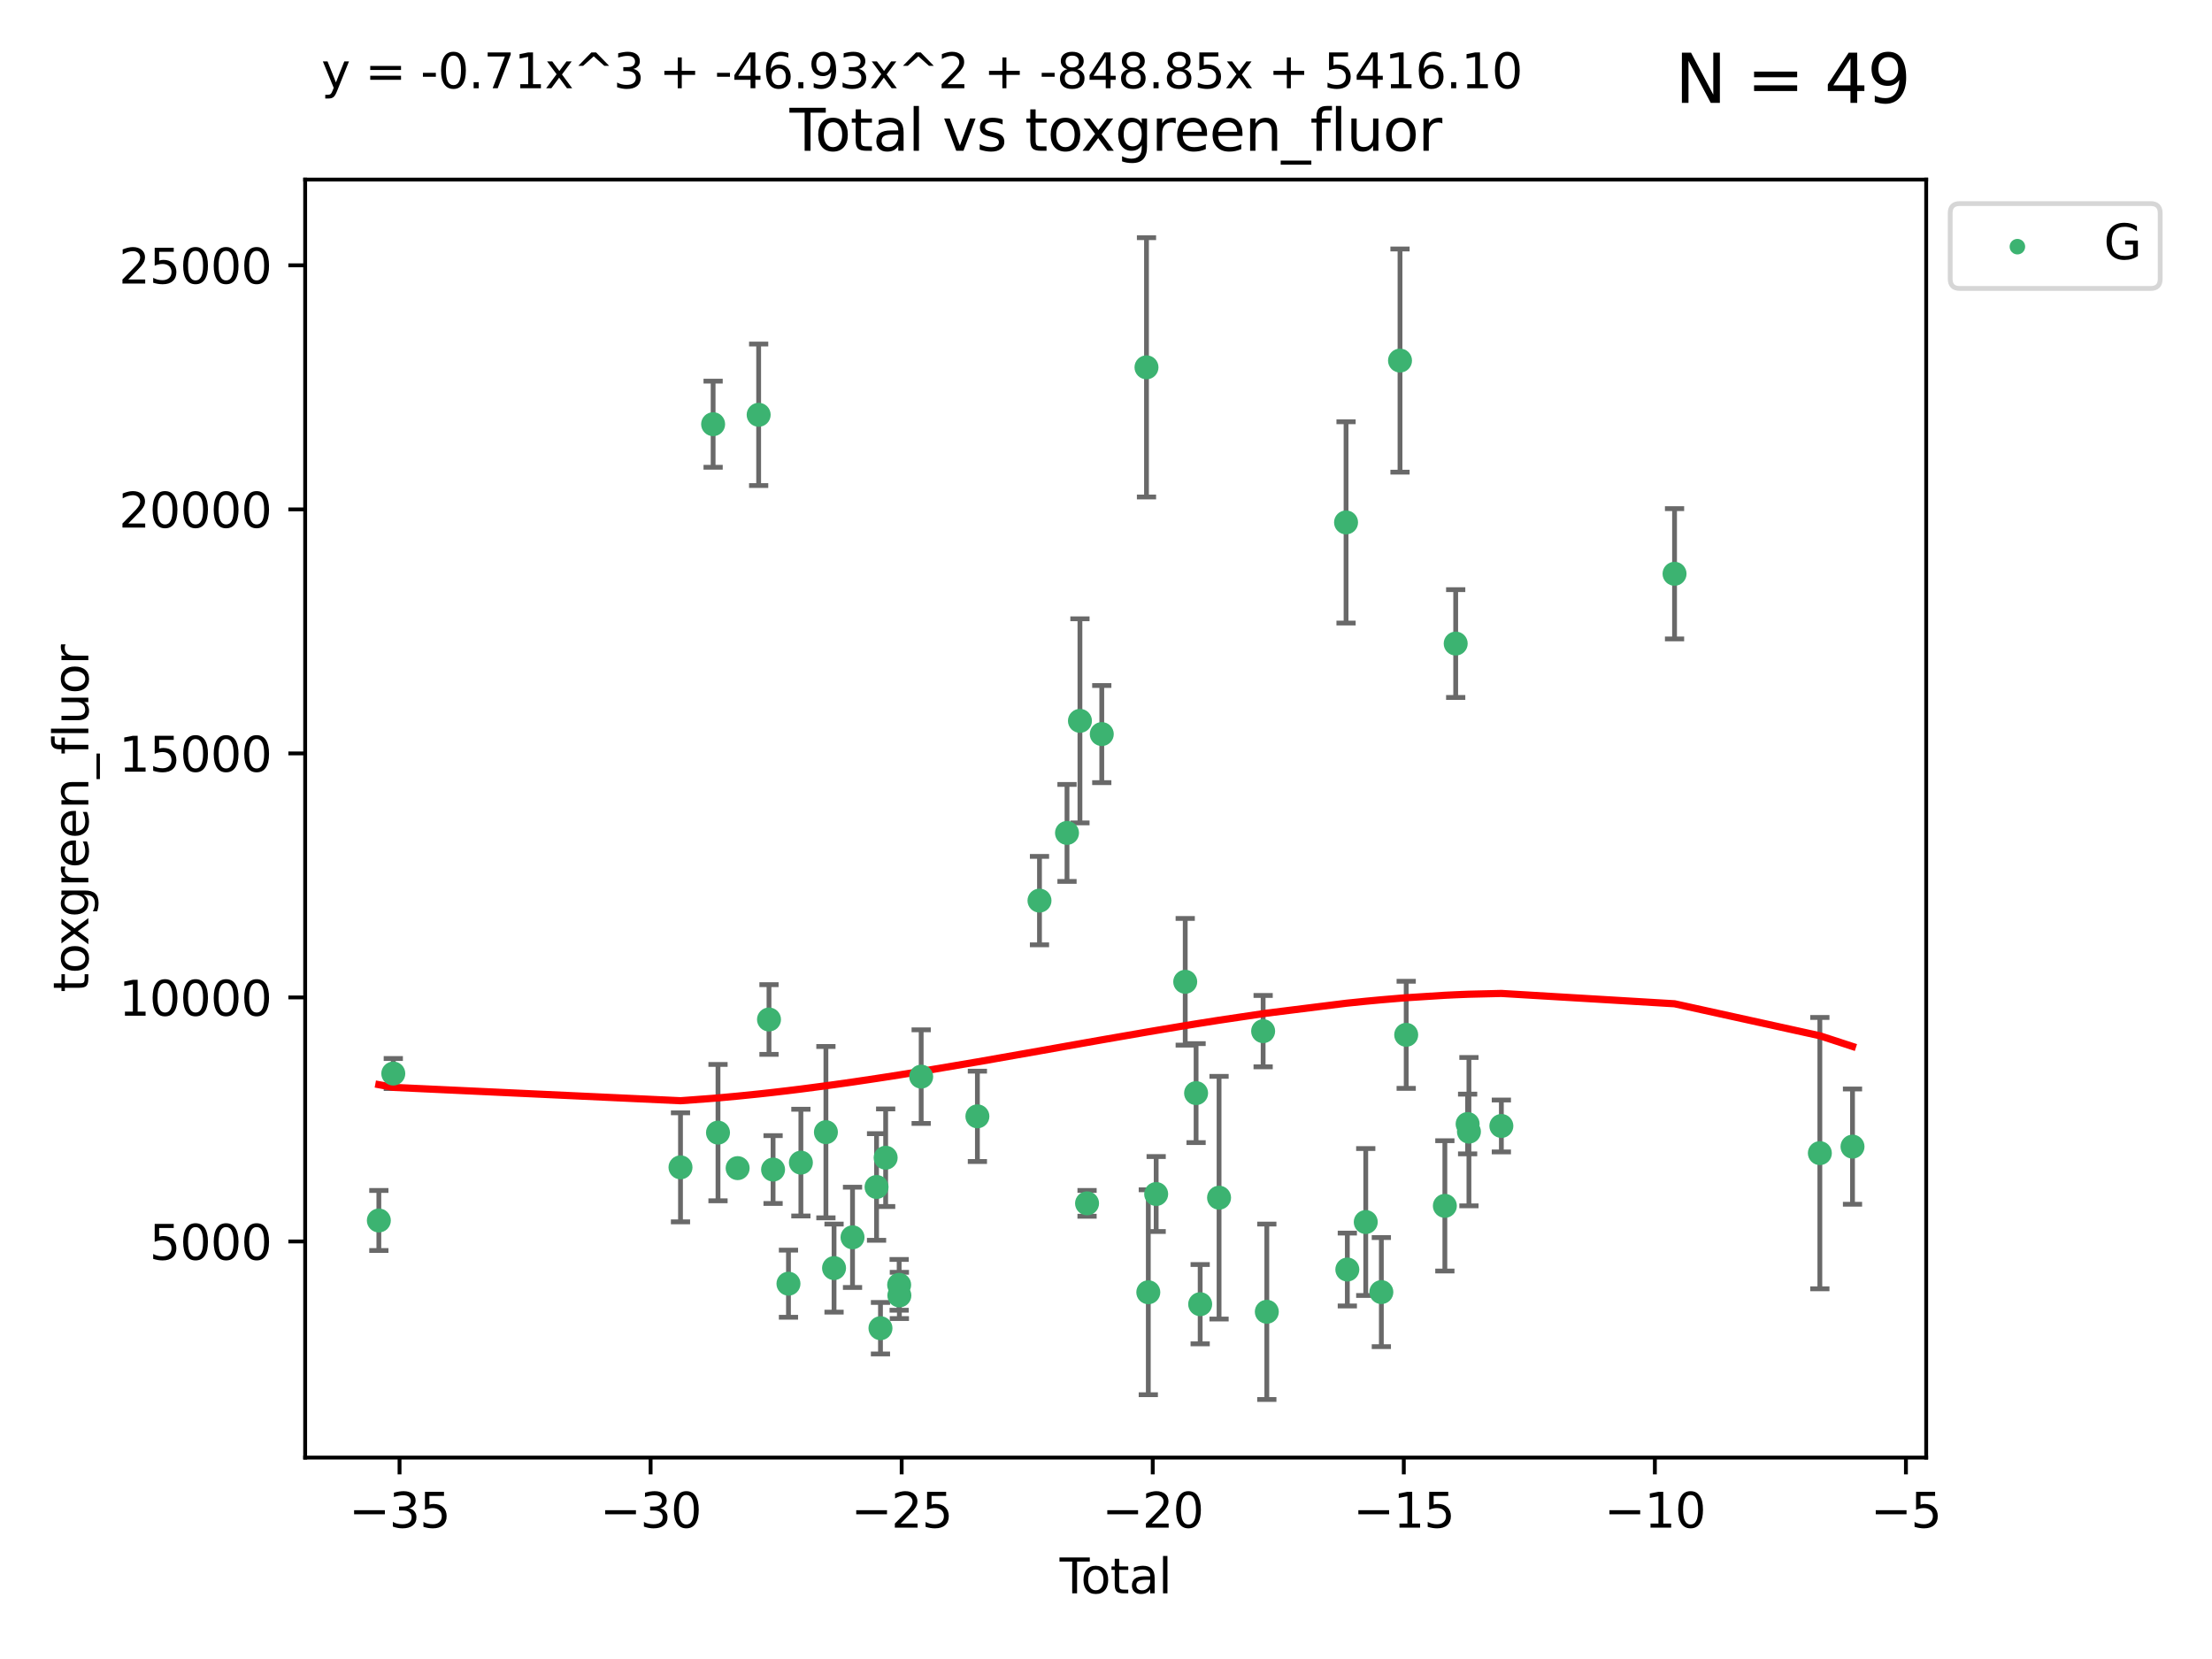 <?xml version="1.0" encoding="utf-8" standalone="no"?>
<!DOCTYPE svg PUBLIC "-//W3C//DTD SVG 1.1//EN"
  "http://www.w3.org/Graphics/SVG/1.1/DTD/svg11.dtd">
<svg xmlns:xlink="http://www.w3.org/1999/xlink" width="460.8pt" height="345.6pt" viewBox="0 0 460.8 345.6" xmlns="http://www.w3.org/2000/svg" version="1.1">
 <defs>
  <style type="text/css">*{stroke-linejoin: round; stroke-linecap: butt}</style>
 </defs>
 <g id="figure_1">
  <g id="patch_1">
   <path d="M 0 345.6 
L 460.8 345.6 
L 460.8 0 
L 0 0 
z
" style="fill: #ffffff"/>
  </g>
  <g id="axes_1">
   <g id="patch_2">
    <path d="M 63.571 303.64 
L 401.26 303.64 
L 401.26 37.411 
L 63.571 37.411 
z
" style="fill: #ffffff"/>
   </g>
   <g id="PathCollection_1">
    <defs>
     <path id="m8ea5d6faa2" d="M 0 1.118 
C 0.297 1.118 0.581 1 0.791 0.791 
C 1 0.581 1.118 0.297 1.118 0 
C 1.118 -0.297 1 -0.581 0.791 -0.791 
C 0.581 -1 0.297 -1.118 0 -1.118 
C -0.297 -1.118 -0.581 -1 -0.791 -0.791 
C -1 -0.581 -1.118 -0.297 -1.118 0 
C -1.118 0.297 -1 0.581 -0.791 0.791 
C -0.581 1 -0.297 1.118 0 1.118 
z
" style="stroke: #3cb371"/>
    </defs>
    <g clip-path="url(#pf7bbe70ad5)">
     <use xlink:href="#m8ea5d6faa2" x="78.921" y="254.249" style="fill: #3cb371; stroke: #3cb371"/>
     <use xlink:href="#m8ea5d6faa2" x="81.93" y="223.641" style="fill: #3cb371; stroke: #3cb371"/>
     <use xlink:href="#m8ea5d6faa2" x="141.76" y="243.178" style="fill: #3cb371; stroke: #3cb371"/>
     <use xlink:href="#m8ea5d6faa2" x="148.556" y="88.366" style="fill: #3cb371; stroke: #3cb371"/>
     <use xlink:href="#m8ea5d6faa2" x="149.573" y="235.945" style="fill: #3cb371; stroke: #3cb371"/>
     <use xlink:href="#m8ea5d6faa2" x="153.665" y="243.344" style="fill: #3cb371; stroke: #3cb371"/>
     <use xlink:href="#m8ea5d6faa2" x="158.042" y="86.408" style="fill: #3cb371; stroke: #3cb371"/>
     <use xlink:href="#m8ea5d6faa2" x="160.196" y="212.38" style="fill: #3cb371; stroke: #3cb371"/>
     <use xlink:href="#m8ea5d6faa2" x="161.046" y="243.642" style="fill: #3cb371; stroke: #3cb371"/>
     <use xlink:href="#m8ea5d6faa2" x="164.252" y="267.417" style="fill: #3cb371; stroke: #3cb371"/>
     <use xlink:href="#m8ea5d6faa2" x="166.84" y="242.194" style="fill: #3cb371; stroke: #3cb371"/>
     <use xlink:href="#m8ea5d6faa2" x="172.053" y="235.851" style="fill: #3cb371; stroke: #3cb371"/>
     <use xlink:href="#m8ea5d6faa2" x="173.747" y="264.164" style="fill: #3cb371; stroke: #3cb371"/>
     <use xlink:href="#m8ea5d6faa2" x="177.596" y="257.757" style="fill: #3cb371; stroke: #3cb371"/>
     <use xlink:href="#m8ea5d6faa2" x="182.603" y="247.271" style="fill: #3cb371; stroke: #3cb371"/>
     <use xlink:href="#m8ea5d6faa2" x="183.419" y="276.687" style="fill: #3cb371; stroke: #3cb371"/>
     <use xlink:href="#m8ea5d6faa2" x="184.499" y="241.174" style="fill: #3cb371; stroke: #3cb371"/>
     <use xlink:href="#m8ea5d6faa2" x="187.311" y="267.658" style="fill: #3cb371; stroke: #3cb371"/>
     <use xlink:href="#m8ea5d6faa2" x="187.355" y="269.866" style="fill: #3cb371; stroke: #3cb371"/>
     <use xlink:href="#m8ea5d6faa2" x="191.898" y="224.281" style="fill: #3cb371; stroke: #3cb371"/>
     <use xlink:href="#m8ea5d6faa2" x="203.61" y="232.552" style="fill: #3cb371; stroke: #3cb371"/>
     <use xlink:href="#m8ea5d6faa2" x="216.545" y="187.615" style="fill: #3cb371; stroke: #3cb371"/>
     <use xlink:href="#m8ea5d6faa2" x="222.277" y="173.511" style="fill: #3cb371; stroke: #3cb371"/>
     <use xlink:href="#m8ea5d6faa2" x="224.972" y="150.168" style="fill: #3cb371; stroke: #3cb371"/>
     <use xlink:href="#m8ea5d6faa2" x="226.453" y="250.678" style="fill: #3cb371; stroke: #3cb371"/>
     <use xlink:href="#m8ea5d6faa2" x="229.52" y="152.922" style="fill: #3cb371; stroke: #3cb371"/>
     <use xlink:href="#m8ea5d6faa2" x="238.835" y="76.523" style="fill: #3cb371; stroke: #3cb371"/>
     <use xlink:href="#m8ea5d6faa2" x="239.213" y="269.202" style="fill: #3cb371; stroke: #3cb371"/>
     <use xlink:href="#m8ea5d6faa2" x="240.851" y="248.737" style="fill: #3cb371; stroke: #3cb371"/>
     <use xlink:href="#m8ea5d6faa2" x="246.904" y="204.526" style="fill: #3cb371; stroke: #3cb371"/>
     <use xlink:href="#m8ea5d6faa2" x="249.167" y="227.716" style="fill: #3cb371; stroke: #3cb371"/>
     <use xlink:href="#m8ea5d6faa2" x="250.017" y="271.687" style="fill: #3cb371; stroke: #3cb371"/>
     <use xlink:href="#m8ea5d6faa2" x="253.952" y="249.5" style="fill: #3cb371; stroke: #3cb371"/>
     <use xlink:href="#m8ea5d6faa2" x="263.134" y="214.807" style="fill: #3cb371; stroke: #3cb371"/>
     <use xlink:href="#m8ea5d6faa2" x="263.901" y="273.268" style="fill: #3cb371; stroke: #3cb371"/>
     <use xlink:href="#m8ea5d6faa2" x="280.407" y="108.828" style="fill: #3cb371; stroke: #3cb371"/>
     <use xlink:href="#m8ea5d6faa2" x="280.673" y="264.465" style="fill: #3cb371; stroke: #3cb371"/>
     <use xlink:href="#m8ea5d6faa2" x="284.511" y="254.573" style="fill: #3cb371; stroke: #3cb371"/>
     <use xlink:href="#m8ea5d6faa2" x="287.76" y="269.166" style="fill: #3cb371; stroke: #3cb371"/>
     <use xlink:href="#m8ea5d6faa2" x="291.648" y="75.114" style="fill: #3cb371; stroke: #3cb371"/>
     <use xlink:href="#m8ea5d6faa2" x="292.937" y="215.573" style="fill: #3cb371; stroke: #3cb371"/>
     <use xlink:href="#m8ea5d6faa2" x="300.991" y="251.202" style="fill: #3cb371; stroke: #3cb371"/>
     <use xlink:href="#m8ea5d6faa2" x="303.248" y="134.066" style="fill: #3cb371; stroke: #3cb371"/>
     <use xlink:href="#m8ea5d6faa2" x="305.733" y="234.151" style="fill: #3cb371; stroke: #3cb371"/>
     <use xlink:href="#m8ea5d6faa2" x="306.006" y="235.745" style="fill: #3cb371; stroke: #3cb371"/>
     <use xlink:href="#m8ea5d6faa2" x="312.761" y="234.558" style="fill: #3cb371; stroke: #3cb371"/>
     <use xlink:href="#m8ea5d6faa2" x="348.839" y="119.527" style="fill: #3cb371; stroke: #3cb371"/>
     <use xlink:href="#m8ea5d6faa2" x="379.109" y="240.218" style="fill: #3cb371; stroke: #3cb371"/>
     <use xlink:href="#m8ea5d6faa2" x="385.911" y="238.863" style="fill: #3cb371; stroke: #3cb371"/>
    </g>
   </g>
   <g id="matplotlib.axis_1">
    <g id="xtick_1">
     <g id="line2d_1">
      <defs>
       <path id="m309b836a39" d="M 0 0 
L 0 3.5 
" style="stroke: #000000; stroke-width: 0.8"/>
      </defs>
      <g>
       <use xlink:href="#m309b836a39" x="83.232" y="303.64" style="stroke: #000000; stroke-width: 0.8"/>
      </g>
     </g>
     <g id="text_1">
      <!-- −35 -->
      <g transform="translate(72.68 318.238)scale(0.1 -0.1)">
       <defs>
        <path id="DejaVuSans-2212" d="M 678 2272 
L 4684 2272 
L 4684 1741 
L 678 1741 
L 678 2272 
z
" transform="scale(0.016)"/>
        <path id="DejaVuSans-33" d="M 2597 2516 
Q 3050 2419 3304 2112 
Q 3559 1806 3559 1356 
Q 3559 666 3084 287 
Q 2609 -91 1734 -91 
Q 1441 -91 1130 -33 
Q 819 25 488 141 
L 488 750 
Q 750 597 1062 519 
Q 1375 441 1716 441 
Q 2309 441 2620 675 
Q 2931 909 2931 1356 
Q 2931 1769 2642 2001 
Q 2353 2234 1838 2234 
L 1294 2234 
L 1294 2753 
L 1863 2753 
Q 2328 2753 2575 2939 
Q 2822 3125 2822 3475 
Q 2822 3834 2567 4026 
Q 2313 4219 1838 4219 
Q 1578 4219 1281 4162 
Q 984 4106 628 3988 
L 628 4550 
Q 988 4650 1302 4700 
Q 1616 4750 1894 4750 
Q 2613 4750 3031 4423 
Q 3450 4097 3450 3541 
Q 3450 3153 3228 2886 
Q 3006 2619 2597 2516 
z
" transform="scale(0.016)"/>
        <path id="DejaVuSans-35" d="M 691 4666 
L 3169 4666 
L 3169 4134 
L 1269 4134 
L 1269 2991 
Q 1406 3038 1543 3061 
Q 1681 3084 1819 3084 
Q 2600 3084 3056 2656 
Q 3513 2228 3513 1497 
Q 3513 744 3044 326 
Q 2575 -91 1722 -91 
Q 1428 -91 1123 -41 
Q 819 9 494 109 
L 494 744 
Q 775 591 1075 516 
Q 1375 441 1709 441 
Q 2250 441 2565 725 
Q 2881 1009 2881 1497 
Q 2881 1984 2565 2268 
Q 2250 2553 1709 2553 
Q 1456 2553 1204 2497 
Q 953 2441 691 2322 
L 691 4666 
z
" transform="scale(0.016)"/>
       </defs>
       <use xlink:href="#DejaVuSans-2212"/>
       <use xlink:href="#DejaVuSans-33" x="83.789"/>
       <use xlink:href="#DejaVuSans-35" x="147.412"/>
      </g>
     </g>
    </g>
    <g id="xtick_2">
     <g id="line2d_2">
      <g>
       <use xlink:href="#m309b836a39" x="135.534" y="303.64" style="stroke: #000000; stroke-width: 0.8"/>
      </g>
     </g>
     <g id="text_2">
      <!-- −30 -->
      <g transform="translate(124.981 318.238)scale(0.1 -0.1)">
       <defs>
        <path id="DejaVuSans-30" d="M 2034 4250 
Q 1547 4250 1301 3770 
Q 1056 3291 1056 2328 
Q 1056 1369 1301 889 
Q 1547 409 2034 409 
Q 2525 409 2770 889 
Q 3016 1369 3016 2328 
Q 3016 3291 2770 3770 
Q 2525 4250 2034 4250 
z
M 2034 4750 
Q 2819 4750 3233 4129 
Q 3647 3509 3647 2328 
Q 3647 1150 3233 529 
Q 2819 -91 2034 -91 
Q 1250 -91 836 529 
Q 422 1150 422 2328 
Q 422 3509 836 4129 
Q 1250 4750 2034 4750 
z
" transform="scale(0.016)"/>
       </defs>
       <use xlink:href="#DejaVuSans-2212"/>
       <use xlink:href="#DejaVuSans-33" x="83.789"/>
       <use xlink:href="#DejaVuSans-30" x="147.412"/>
      </g>
     </g>
    </g>
    <g id="xtick_3">
     <g id="line2d_3">
      <g>
       <use xlink:href="#m309b836a39" x="187.835" y="303.64" style="stroke: #000000; stroke-width: 0.8"/>
      </g>
     </g>
     <g id="text_3">
      <!-- −25 -->
      <g transform="translate(177.283 318.238)scale(0.1 -0.1)">
       <defs>
        <path id="DejaVuSans-32" d="M 1228 531 
L 3431 531 
L 3431 0 
L 469 0 
L 469 531 
Q 828 903 1448 1529 
Q 2069 2156 2228 2338 
Q 2531 2678 2651 2914 
Q 2772 3150 2772 3378 
Q 2772 3750 2511 3984 
Q 2250 4219 1831 4219 
Q 1534 4219 1204 4116 
Q 875 4013 500 3803 
L 500 4441 
Q 881 4594 1212 4672 
Q 1544 4750 1819 4750 
Q 2544 4750 2975 4387 
Q 3406 4025 3406 3419 
Q 3406 3131 3298 2873 
Q 3191 2616 2906 2266 
Q 2828 2175 2409 1742 
Q 1991 1309 1228 531 
z
" transform="scale(0.016)"/>
       </defs>
       <use xlink:href="#DejaVuSans-2212"/>
       <use xlink:href="#DejaVuSans-32" x="83.789"/>
       <use xlink:href="#DejaVuSans-35" x="147.412"/>
      </g>
     </g>
    </g>
    <g id="xtick_4">
     <g id="line2d_4">
      <g>
       <use xlink:href="#m309b836a39" x="240.136" y="303.64" style="stroke: #000000; stroke-width: 0.8"/>
      </g>
     </g>
     <g id="text_4">
      <!-- −20 -->
      <g transform="translate(229.584 318.238)scale(0.1 -0.1)">
       <use xlink:href="#DejaVuSans-2212"/>
       <use xlink:href="#DejaVuSans-32" x="83.789"/>
       <use xlink:href="#DejaVuSans-30" x="147.412"/>
      </g>
     </g>
    </g>
    <g id="xtick_5">
     <g id="line2d_5">
      <g>
       <use xlink:href="#m309b836a39" x="292.437" y="303.64" style="stroke: #000000; stroke-width: 0.8"/>
      </g>
     </g>
     <g id="text_5">
      <!-- −15 -->
      <g transform="translate(281.885 318.238)scale(0.1 -0.1)">
       <defs>
        <path id="DejaVuSans-31" d="M 794 531 
L 1825 531 
L 1825 4091 
L 703 3866 
L 703 4441 
L 1819 4666 
L 2450 4666 
L 2450 531 
L 3481 531 
L 3481 0 
L 794 0 
L 794 531 
z
" transform="scale(0.016)"/>
       </defs>
       <use xlink:href="#DejaVuSans-2212"/>
       <use xlink:href="#DejaVuSans-31" x="83.789"/>
       <use xlink:href="#DejaVuSans-35" x="147.412"/>
      </g>
     </g>
    </g>
    <g id="xtick_6">
     <g id="line2d_6">
      <g>
       <use xlink:href="#m309b836a39" x="344.739" y="303.64" style="stroke: #000000; stroke-width: 0.8"/>
      </g>
     </g>
     <g id="text_6">
      <!-- −10 -->
      <g transform="translate(334.186 318.238)scale(0.1 -0.1)">
       <use xlink:href="#DejaVuSans-2212"/>
       <use xlink:href="#DejaVuSans-31" x="83.789"/>
       <use xlink:href="#DejaVuSans-30" x="147.412"/>
      </g>
     </g>
    </g>
    <g id="xtick_7">
     <g id="line2d_7">
      <g>
       <use xlink:href="#m309b836a39" x="397.04" y="303.64" style="stroke: #000000; stroke-width: 0.8"/>
      </g>
     </g>
     <g id="text_7">
      <!-- −5 -->
      <g transform="translate(389.669 318.238)scale(0.1 -0.1)">
       <use xlink:href="#DejaVuSans-2212"/>
       <use xlink:href="#DejaVuSans-35" x="83.789"/>
      </g>
     </g>
    </g>
    <g id="text_8">
     <!-- Total -->
     <g transform="translate(220.739 331.917)scale(0.1 -0.1)">
      <defs>
       <path id="DejaVuSans-54" d="M -19 4666 
L 3928 4666 
L 3928 4134 
L 2272 4134 
L 2272 0 
L 1638 0 
L 1638 4134 
L -19 4134 
L -19 4666 
z
" transform="scale(0.016)"/>
       <path id="DejaVuSans-6f" d="M 1959 3097 
Q 1497 3097 1228 2736 
Q 959 2375 959 1747 
Q 959 1119 1226 758 
Q 1494 397 1959 397 
Q 2419 397 2687 759 
Q 2956 1122 2956 1747 
Q 2956 2369 2687 2733 
Q 2419 3097 1959 3097 
z
M 1959 3584 
Q 2709 3584 3137 3096 
Q 3566 2609 3566 1747 
Q 3566 888 3137 398 
Q 2709 -91 1959 -91 
Q 1206 -91 779 398 
Q 353 888 353 1747 
Q 353 2609 779 3096 
Q 1206 3584 1959 3584 
z
" transform="scale(0.016)"/>
       <path id="DejaVuSans-74" d="M 1172 4494 
L 1172 3500 
L 2356 3500 
L 2356 3053 
L 1172 3053 
L 1172 1153 
Q 1172 725 1289 603 
Q 1406 481 1766 481 
L 2356 481 
L 2356 0 
L 1766 0 
Q 1100 0 847 248 
Q 594 497 594 1153 
L 594 3053 
L 172 3053 
L 172 3500 
L 594 3500 
L 594 4494 
L 1172 4494 
z
" transform="scale(0.016)"/>
       <path id="DejaVuSans-61" d="M 2194 1759 
Q 1497 1759 1228 1600 
Q 959 1441 959 1056 
Q 959 750 1161 570 
Q 1363 391 1709 391 
Q 2188 391 2477 730 
Q 2766 1069 2766 1631 
L 2766 1759 
L 2194 1759 
z
M 3341 1997 
L 3341 0 
L 2766 0 
L 2766 531 
Q 2569 213 2275 61 
Q 1981 -91 1556 -91 
Q 1019 -91 701 211 
Q 384 513 384 1019 
Q 384 1609 779 1909 
Q 1175 2209 1959 2209 
L 2766 2209 
L 2766 2266 
Q 2766 2663 2505 2880 
Q 2244 3097 1772 3097 
Q 1472 3097 1187 3025 
Q 903 2953 641 2809 
L 641 3341 
Q 956 3463 1253 3523 
Q 1550 3584 1831 3584 
Q 2591 3584 2966 3190 
Q 3341 2797 3341 1997 
z
" transform="scale(0.016)"/>
       <path id="DejaVuSans-6c" d="M 603 4863 
L 1178 4863 
L 1178 0 
L 603 0 
L 603 4863 
z
" transform="scale(0.016)"/>
      </defs>
      <use xlink:href="#DejaVuSans-54"/>
      <use xlink:href="#DejaVuSans-6f" x="44.084"/>
      <use xlink:href="#DejaVuSans-74" x="105.266"/>
      <use xlink:href="#DejaVuSans-61" x="144.475"/>
      <use xlink:href="#DejaVuSans-6c" x="205.754"/>
     </g>
    </g>
   </g>
   <g id="matplotlib.axis_2">
    <g id="ytick_1">
     <g id="line2d_8">
      <defs>
       <path id="ma123d23cda" d="M 0 0 
L -3.5 0 
" style="stroke: #000000; stroke-width: 0.8"/>
      </defs>
      <g>
       <use xlink:href="#ma123d23cda" x="63.571" y="258.624" style="stroke: #000000; stroke-width: 0.8"/>
      </g>
     </g>
     <g id="text_9">
      <!-- 5000 -->
      <g transform="translate(31.121 262.423)scale(0.1 -0.1)">
       <use xlink:href="#DejaVuSans-35"/>
       <use xlink:href="#DejaVuSans-30" x="63.623"/>
       <use xlink:href="#DejaVuSans-30" x="127.246"/>
       <use xlink:href="#DejaVuSans-30" x="190.869"/>
      </g>
     </g>
    </g>
    <g id="ytick_2">
     <g id="line2d_9">
      <g>
       <use xlink:href="#ma123d23cda" x="63.571" y="207.786" style="stroke: #000000; stroke-width: 0.8"/>
      </g>
     </g>
     <g id="text_10">
      <!-- 10000 -->
      <g transform="translate(24.759 211.585)scale(0.1 -0.1)">
       <use xlink:href="#DejaVuSans-31"/>
       <use xlink:href="#DejaVuSans-30" x="63.623"/>
       <use xlink:href="#DejaVuSans-30" x="127.246"/>
       <use xlink:href="#DejaVuSans-30" x="190.869"/>
       <use xlink:href="#DejaVuSans-30" x="254.492"/>
      </g>
     </g>
    </g>
    <g id="ytick_3">
     <g id="line2d_10">
      <g>
       <use xlink:href="#ma123d23cda" x="63.571" y="156.947" style="stroke: #000000; stroke-width: 0.8"/>
      </g>
     </g>
     <g id="text_11">
      <!-- 15000 -->
      <g transform="translate(24.759 160.746)scale(0.1 -0.1)">
       <use xlink:href="#DejaVuSans-31"/>
       <use xlink:href="#DejaVuSans-35" x="63.623"/>
       <use xlink:href="#DejaVuSans-30" x="127.246"/>
       <use xlink:href="#DejaVuSans-30" x="190.869"/>
       <use xlink:href="#DejaVuSans-30" x="254.492"/>
      </g>
     </g>
    </g>
    <g id="ytick_4">
     <g id="line2d_11">
      <g>
       <use xlink:href="#ma123d23cda" x="63.571" y="106.109" style="stroke: #000000; stroke-width: 0.8"/>
      </g>
     </g>
     <g id="text_12">
      <!-- 20000 -->
      <g transform="translate(24.759 109.908)scale(0.1 -0.1)">
       <use xlink:href="#DejaVuSans-32"/>
       <use xlink:href="#DejaVuSans-30" x="63.623"/>
       <use xlink:href="#DejaVuSans-30" x="127.246"/>
       <use xlink:href="#DejaVuSans-30" x="190.869"/>
       <use xlink:href="#DejaVuSans-30" x="254.492"/>
      </g>
     </g>
    </g>
    <g id="ytick_5">
     <g id="line2d_12">
      <g>
       <use xlink:href="#ma123d23cda" x="63.571" y="55.271" style="stroke: #000000; stroke-width: 0.8"/>
      </g>
     </g>
     <g id="text_13">
      <!-- 25000 -->
      <g transform="translate(24.759 59.07)scale(0.1 -0.1)">
       <use xlink:href="#DejaVuSans-32"/>
       <use xlink:href="#DejaVuSans-35" x="63.623"/>
       <use xlink:href="#DejaVuSans-30" x="127.246"/>
       <use xlink:href="#DejaVuSans-30" x="190.869"/>
       <use xlink:href="#DejaVuSans-30" x="254.492"/>
      </g>
     </g>
    </g>
    <g id="text_14">
     <!-- toxgreen_fluor -->
     <g transform="translate(18.401 206.72)rotate(-90)scale(0.1 -0.1)">
      <defs>
       <path id="DejaVuSans-78" d="M 3513 3500 
L 2247 1797 
L 3578 0 
L 2900 0 
L 1881 1375 
L 863 0 
L 184 0 
L 1544 1831 
L 300 3500 
L 978 3500 
L 1906 2253 
L 2834 3500 
L 3513 3500 
z
" transform="scale(0.016)"/>
       <path id="DejaVuSans-67" d="M 2906 1791 
Q 2906 2416 2648 2759 
Q 2391 3103 1925 3103 
Q 1463 3103 1205 2759 
Q 947 2416 947 1791 
Q 947 1169 1205 825 
Q 1463 481 1925 481 
Q 2391 481 2648 825 
Q 2906 1169 2906 1791 
z
M 3481 434 
Q 3481 -459 3084 -895 
Q 2688 -1331 1869 -1331 
Q 1566 -1331 1297 -1286 
Q 1028 -1241 775 -1147 
L 775 -588 
Q 1028 -725 1275 -790 
Q 1522 -856 1778 -856 
Q 2344 -856 2625 -561 
Q 2906 -266 2906 331 
L 2906 616 
Q 2728 306 2450 153 
Q 2172 0 1784 0 
Q 1141 0 747 490 
Q 353 981 353 1791 
Q 353 2603 747 3093 
Q 1141 3584 1784 3584 
Q 2172 3584 2450 3431 
Q 2728 3278 2906 2969 
L 2906 3500 
L 3481 3500 
L 3481 434 
z
" transform="scale(0.016)"/>
       <path id="DejaVuSans-72" d="M 2631 2963 
Q 2534 3019 2420 3045 
Q 2306 3072 2169 3072 
Q 1681 3072 1420 2755 
Q 1159 2438 1159 1844 
L 1159 0 
L 581 0 
L 581 3500 
L 1159 3500 
L 1159 2956 
Q 1341 3275 1631 3429 
Q 1922 3584 2338 3584 
Q 2397 3584 2469 3576 
Q 2541 3569 2628 3553 
L 2631 2963 
z
" transform="scale(0.016)"/>
       <path id="DejaVuSans-65" d="M 3597 1894 
L 3597 1613 
L 953 1613 
Q 991 1019 1311 708 
Q 1631 397 2203 397 
Q 2534 397 2845 478 
Q 3156 559 3463 722 
L 3463 178 
Q 3153 47 2828 -22 
Q 2503 -91 2169 -91 
Q 1331 -91 842 396 
Q 353 884 353 1716 
Q 353 2575 817 3079 
Q 1281 3584 2069 3584 
Q 2775 3584 3186 3129 
Q 3597 2675 3597 1894 
z
M 3022 2063 
Q 3016 2534 2758 2815 
Q 2500 3097 2075 3097 
Q 1594 3097 1305 2825 
Q 1016 2553 972 2059 
L 3022 2063 
z
" transform="scale(0.016)"/>
       <path id="DejaVuSans-6e" d="M 3513 2113 
L 3513 0 
L 2938 0 
L 2938 2094 
Q 2938 2591 2744 2837 
Q 2550 3084 2163 3084 
Q 1697 3084 1428 2787 
Q 1159 2491 1159 1978 
L 1159 0 
L 581 0 
L 581 3500 
L 1159 3500 
L 1159 2956 
Q 1366 3272 1645 3428 
Q 1925 3584 2291 3584 
Q 2894 3584 3203 3211 
Q 3513 2838 3513 2113 
z
" transform="scale(0.016)"/>
       <path id="DejaVuSans-5f" d="M 3263 -1063 
L 3263 -1509 
L -63 -1509 
L -63 -1063 
L 3263 -1063 
z
" transform="scale(0.016)"/>
       <path id="DejaVuSans-66" d="M 2375 4863 
L 2375 4384 
L 1825 4384 
Q 1516 4384 1395 4259 
Q 1275 4134 1275 3809 
L 1275 3500 
L 2222 3500 
L 2222 3053 
L 1275 3053 
L 1275 0 
L 697 0 
L 697 3053 
L 147 3053 
L 147 3500 
L 697 3500 
L 697 3744 
Q 697 4328 969 4595 
Q 1241 4863 1831 4863 
L 2375 4863 
z
" transform="scale(0.016)"/>
       <path id="DejaVuSans-75" d="M 544 1381 
L 544 3500 
L 1119 3500 
L 1119 1403 
Q 1119 906 1312 657 
Q 1506 409 1894 409 
Q 2359 409 2629 706 
Q 2900 1003 2900 1516 
L 2900 3500 
L 3475 3500 
L 3475 0 
L 2900 0 
L 2900 538 
Q 2691 219 2414 64 
Q 2138 -91 1772 -91 
Q 1169 -91 856 284 
Q 544 659 544 1381 
z
M 1991 3584 
L 1991 3584 
z
" transform="scale(0.016)"/>
      </defs>
      <use xlink:href="#DejaVuSans-74"/>
      <use xlink:href="#DejaVuSans-6f" x="39.209"/>
      <use xlink:href="#DejaVuSans-78" x="97.266"/>
      <use xlink:href="#DejaVuSans-67" x="156.445"/>
      <use xlink:href="#DejaVuSans-72" x="219.922"/>
      <use xlink:href="#DejaVuSans-65" x="258.785"/>
      <use xlink:href="#DejaVuSans-65" x="320.309"/>
      <use xlink:href="#DejaVuSans-6e" x="381.832"/>
      <use xlink:href="#DejaVuSans-5f" x="445.211"/>
      <use xlink:href="#DejaVuSans-66" x="495.211"/>
      <use xlink:href="#DejaVuSans-6c" x="530.416"/>
      <use xlink:href="#DejaVuSans-75" x="558.199"/>
      <use xlink:href="#DejaVuSans-6f" x="621.578"/>
      <use xlink:href="#DejaVuSans-72" x="682.76"/>
     </g>
    </g>
   </g>
   <g id="LineCollection_1">
    <path d="M 78.921 260.501 
L 78.921 247.998 
" clip-path="url(#pf7bbe70ad5)" style="fill: none; stroke: #696969"/>
    <path d="M 81.93 226.773 
L 81.93 220.509 
" clip-path="url(#pf7bbe70ad5)" style="fill: none; stroke: #696969"/>
    <path d="M 141.76 254.535 
L 141.76 231.821 
" clip-path="url(#pf7bbe70ad5)" style="fill: none; stroke: #696969"/>
    <path d="M 148.556 97.336 
L 148.556 79.395 
" clip-path="url(#pf7bbe70ad5)" style="fill: none; stroke: #696969"/>
    <path d="M 149.573 250.147 
L 149.573 221.743 
" clip-path="url(#pf7bbe70ad5)" style="fill: none; stroke: #696969"/>
    <path d="M 153.665 244.208 
L 153.665 242.48 
" clip-path="url(#pf7bbe70ad5)" style="fill: none; stroke: #696969"/>
    <path d="M 158.042 101.145 
L 158.042 71.67 
" clip-path="url(#pf7bbe70ad5)" style="fill: none; stroke: #696969"/>
    <path d="M 160.196 219.638 
L 160.196 205.122 
" clip-path="url(#pf7bbe70ad5)" style="fill: none; stroke: #696969"/>
    <path d="M 161.046 250.71 
L 161.046 236.575 
" clip-path="url(#pf7bbe70ad5)" style="fill: none; stroke: #696969"/>
    <path d="M 164.252 274.406 
L 164.252 260.429 
" clip-path="url(#pf7bbe70ad5)" style="fill: none; stroke: #696969"/>
    <path d="M 166.84 253.312 
L 166.84 231.076 
" clip-path="url(#pf7bbe70ad5)" style="fill: none; stroke: #696969"/>
    <path d="M 172.053 253.698 
L 172.053 218.003 
" clip-path="url(#pf7bbe70ad5)" style="fill: none; stroke: #696969"/>
    <path d="M 173.747 273.338 
L 173.747 254.991 
" clip-path="url(#pf7bbe70ad5)" style="fill: none; stroke: #696969"/>
    <path d="M 177.596 268.203 
L 177.596 247.311 
" clip-path="url(#pf7bbe70ad5)" style="fill: none; stroke: #696969"/>
    <path d="M 182.603 258.377 
L 182.603 236.164 
" clip-path="url(#pf7bbe70ad5)" style="fill: none; stroke: #696969"/>
    <path d="M 183.419 282.05 
L 183.419 271.325 
" clip-path="url(#pf7bbe70ad5)" style="fill: none; stroke: #696969"/>
    <path d="M 184.499 251.339 
L 184.499 231.008 
" clip-path="url(#pf7bbe70ad5)" style="fill: none; stroke: #696969"/>
    <path d="M 187.311 272.947 
L 187.311 262.368 
" clip-path="url(#pf7bbe70ad5)" style="fill: none; stroke: #696969"/>
    <path d="M 187.355 274.682 
L 187.355 265.05 
" clip-path="url(#pf7bbe70ad5)" style="fill: none; stroke: #696969"/>
    <path d="M 191.898 234.028 
L 191.898 214.534 
" clip-path="url(#pf7bbe70ad5)" style="fill: none; stroke: #696969"/>
    <path d="M 203.61 241.963 
L 203.61 223.141 
" clip-path="url(#pf7bbe70ad5)" style="fill: none; stroke: #696969"/>
    <path d="M 216.545 196.827 
L 216.545 178.403 
" clip-path="url(#pf7bbe70ad5)" style="fill: none; stroke: #696969"/>
    <path d="M 222.277 183.609 
L 222.277 163.413 
" clip-path="url(#pf7bbe70ad5)" style="fill: none; stroke: #696969"/>
    <path d="M 224.972 171.427 
L 224.972 128.908 
" clip-path="url(#pf7bbe70ad5)" style="fill: none; stroke: #696969"/>
    <path d="M 226.453 253.365 
L 226.453 247.992 
" clip-path="url(#pf7bbe70ad5)" style="fill: none; stroke: #696969"/>
    <path d="M 229.52 163.038 
L 229.52 142.807 
" clip-path="url(#pf7bbe70ad5)" style="fill: none; stroke: #696969"/>
    <path d="M 238.835 103.534 
L 238.835 49.513 
" clip-path="url(#pf7bbe70ad5)" style="fill: none; stroke: #696969"/>
    <path d="M 239.213 290.546 
L 239.213 247.857 
" clip-path="url(#pf7bbe70ad5)" style="fill: none; stroke: #696969"/>
    <path d="M 240.851 256.544 
L 240.851 240.93 
" clip-path="url(#pf7bbe70ad5)" style="fill: none; stroke: #696969"/>
    <path d="M 246.904 217.72 
L 246.904 191.333 
" clip-path="url(#pf7bbe70ad5)" style="fill: none; stroke: #696969"/>
    <path d="M 249.167 238.024 
L 249.167 217.409 
" clip-path="url(#pf7bbe70ad5)" style="fill: none; stroke: #696969"/>
    <path d="M 250.017 279.947 
L 250.017 263.428 
" clip-path="url(#pf7bbe70ad5)" style="fill: none; stroke: #696969"/>
    <path d="M 253.952 274.778 
L 253.952 224.222 
" clip-path="url(#pf7bbe70ad5)" style="fill: none; stroke: #696969"/>
    <path d="M 263.134 222.241 
L 263.134 207.372 
" clip-path="url(#pf7bbe70ad5)" style="fill: none; stroke: #696969"/>
    <path d="M 263.901 291.539 
L 263.901 254.998 
" clip-path="url(#pf7bbe70ad5)" style="fill: none; stroke: #696969"/>
    <path d="M 280.407 129.788 
L 280.407 87.868 
" clip-path="url(#pf7bbe70ad5)" style="fill: none; stroke: #696969"/>
    <path d="M 280.673 272.055 
L 280.673 256.876 
" clip-path="url(#pf7bbe70ad5)" style="fill: none; stroke: #696969"/>
    <path d="M 284.511 269.877 
L 284.511 239.268 
" clip-path="url(#pf7bbe70ad5)" style="fill: none; stroke: #696969"/>
    <path d="M 287.76 280.529 
L 287.76 257.802 
" clip-path="url(#pf7bbe70ad5)" style="fill: none; stroke: #696969"/>
    <path d="M 291.648 98.362 
L 291.648 51.866 
" clip-path="url(#pf7bbe70ad5)" style="fill: none; stroke: #696969"/>
    <path d="M 292.937 226.727 
L 292.937 204.418 
" clip-path="url(#pf7bbe70ad5)" style="fill: none; stroke: #696969"/>
    <path d="M 300.991 264.774 
L 300.991 237.629 
" clip-path="url(#pf7bbe70ad5)" style="fill: none; stroke: #696969"/>
    <path d="M 303.248 145.294 
L 303.248 122.838 
" clip-path="url(#pf7bbe70ad5)" style="fill: none; stroke: #696969"/>
    <path d="M 305.733 240.374 
L 305.733 227.928 
" clip-path="url(#pf7bbe70ad5)" style="fill: none; stroke: #696969"/>
    <path d="M 306.006 251.2 
L 306.006 220.291 
" clip-path="url(#pf7bbe70ad5)" style="fill: none; stroke: #696969"/>
    <path d="M 312.761 239.962 
L 312.761 229.154 
" clip-path="url(#pf7bbe70ad5)" style="fill: none; stroke: #696969"/>
    <path d="M 348.839 133.095 
L 348.839 105.958 
" clip-path="url(#pf7bbe70ad5)" style="fill: none; stroke: #696969"/>
    <path d="M 379.109 268.48 
L 379.109 211.956 
" clip-path="url(#pf7bbe70ad5)" style="fill: none; stroke: #696969"/>
    <path d="M 385.911 250.868 
L 385.911 226.858 
" clip-path="url(#pf7bbe70ad5)" style="fill: none; stroke: #696969"/>
   </g>
   <g id="line2d_13">
    <defs>
     <path id="mbe94d911cb" d="M 2 0 
L -2 -0 
" style="stroke: #696969"/>
    </defs>
    <g clip-path="url(#pf7bbe70ad5)">
     <use xlink:href="#mbe94d911cb" x="78.921" y="260.501" style="fill: #696969; stroke: #696969"/>
     <use xlink:href="#mbe94d911cb" x="81.93" y="226.773" style="fill: #696969; stroke: #696969"/>
     <use xlink:href="#mbe94d911cb" x="141.76" y="254.535" style="fill: #696969; stroke: #696969"/>
     <use xlink:href="#mbe94d911cb" x="148.556" y="97.336" style="fill: #696969; stroke: #696969"/>
     <use xlink:href="#mbe94d911cb" x="149.573" y="250.147" style="fill: #696969; stroke: #696969"/>
     <use xlink:href="#mbe94d911cb" x="153.665" y="244.208" style="fill: #696969; stroke: #696969"/>
     <use xlink:href="#mbe94d911cb" x="158.042" y="101.145" style="fill: #696969; stroke: #696969"/>
     <use xlink:href="#mbe94d911cb" x="160.196" y="219.638" style="fill: #696969; stroke: #696969"/>
     <use xlink:href="#mbe94d911cb" x="161.046" y="250.71" style="fill: #696969; stroke: #696969"/>
     <use xlink:href="#mbe94d911cb" x="164.252" y="274.406" style="fill: #696969; stroke: #696969"/>
     <use xlink:href="#mbe94d911cb" x="166.84" y="253.312" style="fill: #696969; stroke: #696969"/>
     <use xlink:href="#mbe94d911cb" x="172.053" y="253.698" style="fill: #696969; stroke: #696969"/>
     <use xlink:href="#mbe94d911cb" x="173.747" y="273.338" style="fill: #696969; stroke: #696969"/>
     <use xlink:href="#mbe94d911cb" x="177.596" y="268.203" style="fill: #696969; stroke: #696969"/>
     <use xlink:href="#mbe94d911cb" x="182.603" y="258.377" style="fill: #696969; stroke: #696969"/>
     <use xlink:href="#mbe94d911cb" x="183.419" y="282.05" style="fill: #696969; stroke: #696969"/>
     <use xlink:href="#mbe94d911cb" x="184.499" y="251.339" style="fill: #696969; stroke: #696969"/>
     <use xlink:href="#mbe94d911cb" x="187.311" y="272.947" style="fill: #696969; stroke: #696969"/>
     <use xlink:href="#mbe94d911cb" x="187.355" y="274.682" style="fill: #696969; stroke: #696969"/>
     <use xlink:href="#mbe94d911cb" x="191.898" y="234.028" style="fill: #696969; stroke: #696969"/>
     <use xlink:href="#mbe94d911cb" x="203.61" y="241.963" style="fill: #696969; stroke: #696969"/>
     <use xlink:href="#mbe94d911cb" x="216.545" y="196.827" style="fill: #696969; stroke: #696969"/>
     <use xlink:href="#mbe94d911cb" x="222.277" y="183.609" style="fill: #696969; stroke: #696969"/>
     <use xlink:href="#mbe94d911cb" x="224.972" y="171.427" style="fill: #696969; stroke: #696969"/>
     <use xlink:href="#mbe94d911cb" x="226.453" y="253.365" style="fill: #696969; stroke: #696969"/>
     <use xlink:href="#mbe94d911cb" x="229.52" y="163.038" style="fill: #696969; stroke: #696969"/>
     <use xlink:href="#mbe94d911cb" x="238.835" y="103.534" style="fill: #696969; stroke: #696969"/>
     <use xlink:href="#mbe94d911cb" x="239.213" y="290.546" style="fill: #696969; stroke: #696969"/>
     <use xlink:href="#mbe94d911cb" x="240.851" y="256.544" style="fill: #696969; stroke: #696969"/>
     <use xlink:href="#mbe94d911cb" x="246.904" y="217.72" style="fill: #696969; stroke: #696969"/>
     <use xlink:href="#mbe94d911cb" x="249.167" y="238.024" style="fill: #696969; stroke: #696969"/>
     <use xlink:href="#mbe94d911cb" x="250.017" y="279.947" style="fill: #696969; stroke: #696969"/>
     <use xlink:href="#mbe94d911cb" x="253.952" y="274.778" style="fill: #696969; stroke: #696969"/>
     <use xlink:href="#mbe94d911cb" x="263.134" y="222.241" style="fill: #696969; stroke: #696969"/>
     <use xlink:href="#mbe94d911cb" x="263.901" y="291.539" style="fill: #696969; stroke: #696969"/>
     <use xlink:href="#mbe94d911cb" x="280.407" y="129.788" style="fill: #696969; stroke: #696969"/>
     <use xlink:href="#mbe94d911cb" x="280.673" y="272.055" style="fill: #696969; stroke: #696969"/>
     <use xlink:href="#mbe94d911cb" x="284.511" y="269.877" style="fill: #696969; stroke: #696969"/>
     <use xlink:href="#mbe94d911cb" x="287.76" y="280.529" style="fill: #696969; stroke: #696969"/>
     <use xlink:href="#mbe94d911cb" x="291.648" y="98.362" style="fill: #696969; stroke: #696969"/>
     <use xlink:href="#mbe94d911cb" x="292.937" y="226.727" style="fill: #696969; stroke: #696969"/>
     <use xlink:href="#mbe94d911cb" x="300.991" y="264.774" style="fill: #696969; stroke: #696969"/>
     <use xlink:href="#mbe94d911cb" x="303.248" y="145.294" style="fill: #696969; stroke: #696969"/>
     <use xlink:href="#mbe94d911cb" x="305.733" y="240.374" style="fill: #696969; stroke: #696969"/>
     <use xlink:href="#mbe94d911cb" x="306.006" y="251.2" style="fill: #696969; stroke: #696969"/>
     <use xlink:href="#mbe94d911cb" x="312.761" y="239.962" style="fill: #696969; stroke: #696969"/>
     <use xlink:href="#mbe94d911cb" x="348.839" y="133.095" style="fill: #696969; stroke: #696969"/>
     <use xlink:href="#mbe94d911cb" x="379.109" y="268.48" style="fill: #696969; stroke: #696969"/>
     <use xlink:href="#mbe94d911cb" x="385.911" y="250.868" style="fill: #696969; stroke: #696969"/>
    </g>
   </g>
   <g id="line2d_14">
    <g clip-path="url(#pf7bbe70ad5)">
     <use xlink:href="#mbe94d911cb" x="78.921" y="247.998" style="fill: #696969; stroke: #696969"/>
     <use xlink:href="#mbe94d911cb" x="81.93" y="220.509" style="fill: #696969; stroke: #696969"/>
     <use xlink:href="#mbe94d911cb" x="141.76" y="231.821" style="fill: #696969; stroke: #696969"/>
     <use xlink:href="#mbe94d911cb" x="148.556" y="79.395" style="fill: #696969; stroke: #696969"/>
     <use xlink:href="#mbe94d911cb" x="149.573" y="221.743" style="fill: #696969; stroke: #696969"/>
     <use xlink:href="#mbe94d911cb" x="153.665" y="242.48" style="fill: #696969; stroke: #696969"/>
     <use xlink:href="#mbe94d911cb" x="158.042" y="71.67" style="fill: #696969; stroke: #696969"/>
     <use xlink:href="#mbe94d911cb" x="160.196" y="205.122" style="fill: #696969; stroke: #696969"/>
     <use xlink:href="#mbe94d911cb" x="161.046" y="236.575" style="fill: #696969; stroke: #696969"/>
     <use xlink:href="#mbe94d911cb" x="164.252" y="260.429" style="fill: #696969; stroke: #696969"/>
     <use xlink:href="#mbe94d911cb" x="166.84" y="231.076" style="fill: #696969; stroke: #696969"/>
     <use xlink:href="#mbe94d911cb" x="172.053" y="218.003" style="fill: #696969; stroke: #696969"/>
     <use xlink:href="#mbe94d911cb" x="173.747" y="254.991" style="fill: #696969; stroke: #696969"/>
     <use xlink:href="#mbe94d911cb" x="177.596" y="247.311" style="fill: #696969; stroke: #696969"/>
     <use xlink:href="#mbe94d911cb" x="182.603" y="236.164" style="fill: #696969; stroke: #696969"/>
     <use xlink:href="#mbe94d911cb" x="183.419" y="271.325" style="fill: #696969; stroke: #696969"/>
     <use xlink:href="#mbe94d911cb" x="184.499" y="231.008" style="fill: #696969; stroke: #696969"/>
     <use xlink:href="#mbe94d911cb" x="187.311" y="262.368" style="fill: #696969; stroke: #696969"/>
     <use xlink:href="#mbe94d911cb" x="187.355" y="265.05" style="fill: #696969; stroke: #696969"/>
     <use xlink:href="#mbe94d911cb" x="191.898" y="214.534" style="fill: #696969; stroke: #696969"/>
     <use xlink:href="#mbe94d911cb" x="203.61" y="223.141" style="fill: #696969; stroke: #696969"/>
     <use xlink:href="#mbe94d911cb" x="216.545" y="178.403" style="fill: #696969; stroke: #696969"/>
     <use xlink:href="#mbe94d911cb" x="222.277" y="163.413" style="fill: #696969; stroke: #696969"/>
     <use xlink:href="#mbe94d911cb" x="224.972" y="128.908" style="fill: #696969; stroke: #696969"/>
     <use xlink:href="#mbe94d911cb" x="226.453" y="247.992" style="fill: #696969; stroke: #696969"/>
     <use xlink:href="#mbe94d911cb" x="229.52" y="142.807" style="fill: #696969; stroke: #696969"/>
     <use xlink:href="#mbe94d911cb" x="238.835" y="49.513" style="fill: #696969; stroke: #696969"/>
     <use xlink:href="#mbe94d911cb" x="239.213" y="247.857" style="fill: #696969; stroke: #696969"/>
     <use xlink:href="#mbe94d911cb" x="240.851" y="240.93" style="fill: #696969; stroke: #696969"/>
     <use xlink:href="#mbe94d911cb" x="246.904" y="191.333" style="fill: #696969; stroke: #696969"/>
     <use xlink:href="#mbe94d911cb" x="249.167" y="217.409" style="fill: #696969; stroke: #696969"/>
     <use xlink:href="#mbe94d911cb" x="250.017" y="263.428" style="fill: #696969; stroke: #696969"/>
     <use xlink:href="#mbe94d911cb" x="253.952" y="224.222" style="fill: #696969; stroke: #696969"/>
     <use xlink:href="#mbe94d911cb" x="263.134" y="207.372" style="fill: #696969; stroke: #696969"/>
     <use xlink:href="#mbe94d911cb" x="263.901" y="254.998" style="fill: #696969; stroke: #696969"/>
     <use xlink:href="#mbe94d911cb" x="280.407" y="87.868" style="fill: #696969; stroke: #696969"/>
     <use xlink:href="#mbe94d911cb" x="280.673" y="256.876" style="fill: #696969; stroke: #696969"/>
     <use xlink:href="#mbe94d911cb" x="284.511" y="239.268" style="fill: #696969; stroke: #696969"/>
     <use xlink:href="#mbe94d911cb" x="287.76" y="257.802" style="fill: #696969; stroke: #696969"/>
     <use xlink:href="#mbe94d911cb" x="291.648" y="51.866" style="fill: #696969; stroke: #696969"/>
     <use xlink:href="#mbe94d911cb" x="292.937" y="204.418" style="fill: #696969; stroke: #696969"/>
     <use xlink:href="#mbe94d911cb" x="300.991" y="237.629" style="fill: #696969; stroke: #696969"/>
     <use xlink:href="#mbe94d911cb" x="303.248" y="122.838" style="fill: #696969; stroke: #696969"/>
     <use xlink:href="#mbe94d911cb" x="305.733" y="227.928" style="fill: #696969; stroke: #696969"/>
     <use xlink:href="#mbe94d911cb" x="306.006" y="220.291" style="fill: #696969; stroke: #696969"/>
     <use xlink:href="#mbe94d911cb" x="312.761" y="229.154" style="fill: #696969; stroke: #696969"/>
     <use xlink:href="#mbe94d911cb" x="348.839" y="105.958" style="fill: #696969; stroke: #696969"/>
     <use xlink:href="#mbe94d911cb" x="379.109" y="211.956" style="fill: #696969; stroke: #696969"/>
     <use xlink:href="#mbe94d911cb" x="385.911" y="226.858" style="fill: #696969; stroke: #696969"/>
    </g>
   </g>
   <g id="line2d_15">
    <path d="M 78.921 225.957 
L 81.93 226.521 
L 141.76 229.302 
L 148.556 228.801 
L 149.573 228.715 
L 153.665 228.341 
L 158.042 227.896 
L 160.196 227.66 
L 161.046 227.564 
L 164.252 227.189 
L 166.84 226.87 
L 172.053 226.187 
L 173.747 225.954 
L 177.596 225.408 
L 182.603 224.662 
L 183.419 224.537 
L 184.499 224.371 
L 187.311 223.929 
L 187.355 223.922 
L 191.898 223.189 
L 203.61 221.209 
L 216.545 218.93 
L 222.277 217.909 
L 224.972 217.43 
L 226.453 217.167 
L 229.52 216.626 
L 238.835 215.007 
L 239.213 214.943 
L 240.851 214.664 
L 246.904 213.656 
L 249.167 213.288 
L 250.017 213.151 
L 253.952 212.53 
L 263.134 211.164 
L 263.901 211.056 
L 280.407 208.998 
L 280.673 208.969 
L 284.511 208.577 
L 287.76 208.274 
L 291.648 207.947 
L 292.937 207.847 
L 300.991 207.334 
L 303.248 207.226 
L 305.733 207.125 
L 306.006 207.115 
L 312.761 206.952 
L 348.839 209.103 
L 379.109 215.766 
L 385.911 217.99 
" clip-path="url(#pf7bbe70ad5)" style="fill: none; stroke: #ff0000; stroke-width: 1.5; stroke-linecap: square"/>
   </g>
   <g id="line2d_16">
    <defs>
     <path id="m96c696e539" d="M 0 2 
C 0.53 2 1.039 1.789 1.414 1.414 
C 1.789 1.039 2 0.53 2 0 
C 2 -0.53 1.789 -1.039 1.414 -1.414 
C 1.039 -1.789 0.53 -2 0 -2 
C -0.53 -2 -1.039 -1.789 -1.414 -1.414 
C -1.789 -1.039 -2 -0.53 -2 0 
C -2 0.53 -1.789 1.039 -1.414 1.414 
C -1.039 1.789 -0.53 2 0 2 
z
" style="stroke: #3cb371"/>
    </defs>
    <g clip-path="url(#pf7bbe70ad5)">
     <use xlink:href="#m96c696e539" x="78.921" y="254.249" style="fill: #3cb371; stroke: #3cb371"/>
     <use xlink:href="#m96c696e539" x="81.93" y="223.641" style="fill: #3cb371; stroke: #3cb371"/>
     <use xlink:href="#m96c696e539" x="141.76" y="243.178" style="fill: #3cb371; stroke: #3cb371"/>
     <use xlink:href="#m96c696e539" x="148.556" y="88.366" style="fill: #3cb371; stroke: #3cb371"/>
     <use xlink:href="#m96c696e539" x="149.573" y="235.945" style="fill: #3cb371; stroke: #3cb371"/>
     <use xlink:href="#m96c696e539" x="153.665" y="243.344" style="fill: #3cb371; stroke: #3cb371"/>
     <use xlink:href="#m96c696e539" x="158.042" y="86.408" style="fill: #3cb371; stroke: #3cb371"/>
     <use xlink:href="#m96c696e539" x="160.196" y="212.38" style="fill: #3cb371; stroke: #3cb371"/>
     <use xlink:href="#m96c696e539" x="161.046" y="243.642" style="fill: #3cb371; stroke: #3cb371"/>
     <use xlink:href="#m96c696e539" x="164.252" y="267.417" style="fill: #3cb371; stroke: #3cb371"/>
     <use xlink:href="#m96c696e539" x="166.84" y="242.194" style="fill: #3cb371; stroke: #3cb371"/>
     <use xlink:href="#m96c696e539" x="172.053" y="235.851" style="fill: #3cb371; stroke: #3cb371"/>
     <use xlink:href="#m96c696e539" x="173.747" y="264.164" style="fill: #3cb371; stroke: #3cb371"/>
     <use xlink:href="#m96c696e539" x="177.596" y="257.757" style="fill: #3cb371; stroke: #3cb371"/>
     <use xlink:href="#m96c696e539" x="182.603" y="247.271" style="fill: #3cb371; stroke: #3cb371"/>
     <use xlink:href="#m96c696e539" x="183.419" y="276.687" style="fill: #3cb371; stroke: #3cb371"/>
     <use xlink:href="#m96c696e539" x="184.499" y="241.174" style="fill: #3cb371; stroke: #3cb371"/>
     <use xlink:href="#m96c696e539" x="187.311" y="267.658" style="fill: #3cb371; stroke: #3cb371"/>
     <use xlink:href="#m96c696e539" x="187.355" y="269.866" style="fill: #3cb371; stroke: #3cb371"/>
     <use xlink:href="#m96c696e539" x="191.898" y="224.281" style="fill: #3cb371; stroke: #3cb371"/>
     <use xlink:href="#m96c696e539" x="203.61" y="232.552" style="fill: #3cb371; stroke: #3cb371"/>
     <use xlink:href="#m96c696e539" x="216.545" y="187.615" style="fill: #3cb371; stroke: #3cb371"/>
     <use xlink:href="#m96c696e539" x="222.277" y="173.511" style="fill: #3cb371; stroke: #3cb371"/>
     <use xlink:href="#m96c696e539" x="224.972" y="150.168" style="fill: #3cb371; stroke: #3cb371"/>
     <use xlink:href="#m96c696e539" x="226.453" y="250.678" style="fill: #3cb371; stroke: #3cb371"/>
     <use xlink:href="#m96c696e539" x="229.52" y="152.922" style="fill: #3cb371; stroke: #3cb371"/>
     <use xlink:href="#m96c696e539" x="238.835" y="76.523" style="fill: #3cb371; stroke: #3cb371"/>
     <use xlink:href="#m96c696e539" x="239.213" y="269.202" style="fill: #3cb371; stroke: #3cb371"/>
     <use xlink:href="#m96c696e539" x="240.851" y="248.737" style="fill: #3cb371; stroke: #3cb371"/>
     <use xlink:href="#m96c696e539" x="246.904" y="204.526" style="fill: #3cb371; stroke: #3cb371"/>
     <use xlink:href="#m96c696e539" x="249.167" y="227.716" style="fill: #3cb371; stroke: #3cb371"/>
     <use xlink:href="#m96c696e539" x="250.017" y="271.687" style="fill: #3cb371; stroke: #3cb371"/>
     <use xlink:href="#m96c696e539" x="253.952" y="249.5" style="fill: #3cb371; stroke: #3cb371"/>
     <use xlink:href="#m96c696e539" x="263.134" y="214.807" style="fill: #3cb371; stroke: #3cb371"/>
     <use xlink:href="#m96c696e539" x="263.901" y="273.268" style="fill: #3cb371; stroke: #3cb371"/>
     <use xlink:href="#m96c696e539" x="280.407" y="108.828" style="fill: #3cb371; stroke: #3cb371"/>
     <use xlink:href="#m96c696e539" x="280.673" y="264.465" style="fill: #3cb371; stroke: #3cb371"/>
     <use xlink:href="#m96c696e539" x="284.511" y="254.573" style="fill: #3cb371; stroke: #3cb371"/>
     <use xlink:href="#m96c696e539" x="287.76" y="269.166" style="fill: #3cb371; stroke: #3cb371"/>
     <use xlink:href="#m96c696e539" x="291.648" y="75.114" style="fill: #3cb371; stroke: #3cb371"/>
     <use xlink:href="#m96c696e539" x="292.937" y="215.573" style="fill: #3cb371; stroke: #3cb371"/>
     <use xlink:href="#m96c696e539" x="300.991" y="251.202" style="fill: #3cb371; stroke: #3cb371"/>
     <use xlink:href="#m96c696e539" x="303.248" y="134.066" style="fill: #3cb371; stroke: #3cb371"/>
     <use xlink:href="#m96c696e539" x="305.733" y="234.151" style="fill: #3cb371; stroke: #3cb371"/>
     <use xlink:href="#m96c696e539" x="306.006" y="235.745" style="fill: #3cb371; stroke: #3cb371"/>
     <use xlink:href="#m96c696e539" x="312.761" y="234.558" style="fill: #3cb371; stroke: #3cb371"/>
     <use xlink:href="#m96c696e539" x="348.839" y="119.527" style="fill: #3cb371; stroke: #3cb371"/>
     <use xlink:href="#m96c696e539" x="379.109" y="240.218" style="fill: #3cb371; stroke: #3cb371"/>
     <use xlink:href="#m96c696e539" x="385.911" y="238.863" style="fill: #3cb371; stroke: #3cb371"/>
    </g>
   </g>
   <g id="patch_3">
    <path d="M 63.571 303.64 
L 63.571 37.411 
" style="fill: none; stroke: #000000; stroke-width: 0.8; stroke-linejoin: miter; stroke-linecap: square"/>
   </g>
   <g id="patch_4">
    <path d="M 401.26 303.64 
L 401.26 37.411 
" style="fill: none; stroke: #000000; stroke-width: 0.8; stroke-linejoin: miter; stroke-linecap: square"/>
   </g>
   <g id="patch_5">
    <path d="M 63.571 303.64 
L 401.26 303.64 
" style="fill: none; stroke: #000000; stroke-width: 0.8; stroke-linejoin: miter; stroke-linecap: square"/>
   </g>
   <g id="patch_6">
    <path d="M 63.571 37.411 
L 401.26 37.411 
" style="fill: none; stroke: #000000; stroke-width: 0.8; stroke-linejoin: miter; stroke-linecap: square"/>
   </g>
   <g id="text_15">
    <!-- N = 49 -->
    <g transform="translate(348.964 21.426)scale(0.14 -0.14)">
     <defs>
      <path id="DejaVuSans-4e" d="M 628 4666 
L 1478 4666 
L 3547 763 
L 3547 4666 
L 4159 4666 
L 4159 0 
L 3309 0 
L 1241 3903 
L 1241 0 
L 628 0 
L 628 4666 
z
" transform="scale(0.016)"/>
      <path id="DejaVuSans-20" transform="scale(0.016)"/>
      <path id="DejaVuSans-3d" d="M 678 2906 
L 4684 2906 
L 4684 2381 
L 678 2381 
L 678 2906 
z
M 678 1631 
L 4684 1631 
L 4684 1100 
L 678 1100 
L 678 1631 
z
" transform="scale(0.016)"/>
      <path id="DejaVuSans-34" d="M 2419 4116 
L 825 1625 
L 2419 1625 
L 2419 4116 
z
M 2253 4666 
L 3047 4666 
L 3047 1625 
L 3713 1625 
L 3713 1100 
L 3047 1100 
L 3047 0 
L 2419 0 
L 2419 1100 
L 313 1100 
L 313 1709 
L 2253 4666 
z
" transform="scale(0.016)"/>
      <path id="DejaVuSans-39" d="M 703 97 
L 703 672 
Q 941 559 1184 500 
Q 1428 441 1663 441 
Q 2288 441 2617 861 
Q 2947 1281 2994 2138 
Q 2813 1869 2534 1725 
Q 2256 1581 1919 1581 
Q 1219 1581 811 2004 
Q 403 2428 403 3163 
Q 403 3881 828 4315 
Q 1253 4750 1959 4750 
Q 2769 4750 3195 4129 
Q 3622 3509 3622 2328 
Q 3622 1225 3098 567 
Q 2575 -91 1691 -91 
Q 1453 -91 1209 -44 
Q 966 3 703 97 
z
M 1959 2075 
Q 2384 2075 2632 2365 
Q 2881 2656 2881 3163 
Q 2881 3666 2632 3958 
Q 2384 4250 1959 4250 
Q 1534 4250 1286 3958 
Q 1038 3666 1038 3163 
Q 1038 2656 1286 2365 
Q 1534 2075 1959 2075 
z
" transform="scale(0.016)"/>
     </defs>
     <use xlink:href="#DejaVuSans-4e"/>
     <use xlink:href="#DejaVuSans-20" x="74.805"/>
     <use xlink:href="#DejaVuSans-3d" x="106.592"/>
     <use xlink:href="#DejaVuSans-20" x="190.381"/>
     <use xlink:href="#DejaVuSans-34" x="222.168"/>
     <use xlink:href="#DejaVuSans-39" x="285.791"/>
    </g>
   </g>
   <g id="text_16">
    <!-- y = -0.71x^3 + -46.93x^2 + -848.85x + 5416.10 -->
    <g transform="translate(66.948 18.387)scale(0.1 -0.1)">
     <defs>
      <path id="DejaVuSans-79" d="M 2059 -325 
Q 1816 -950 1584 -1140 
Q 1353 -1331 966 -1331 
L 506 -1331 
L 506 -850 
L 844 -850 
Q 1081 -850 1212 -737 
Q 1344 -625 1503 -206 
L 1606 56 
L 191 3500 
L 800 3500 
L 1894 763 
L 2988 3500 
L 3597 3500 
L 2059 -325 
z
" transform="scale(0.016)"/>
      <path id="DejaVuSans-2d" d="M 313 2009 
L 1997 2009 
L 1997 1497 
L 313 1497 
L 313 2009 
z
" transform="scale(0.016)"/>
      <path id="DejaVuSans-2e" d="M 684 794 
L 1344 794 
L 1344 0 
L 684 0 
L 684 794 
z
" transform="scale(0.016)"/>
      <path id="DejaVuSans-37" d="M 525 4666 
L 3525 4666 
L 3525 4397 
L 1831 0 
L 1172 0 
L 2766 4134 
L 525 4134 
L 525 4666 
z
" transform="scale(0.016)"/>
      <path id="DejaVuSans-5e" d="M 2988 4666 
L 4684 2925 
L 4056 2925 
L 2681 4159 
L 1306 2925 
L 678 2925 
L 2375 4666 
L 2988 4666 
z
" transform="scale(0.016)"/>
      <path id="DejaVuSans-2b" d="M 2944 4013 
L 2944 2272 
L 4684 2272 
L 4684 1741 
L 2944 1741 
L 2944 0 
L 2419 0 
L 2419 1741 
L 678 1741 
L 678 2272 
L 2419 2272 
L 2419 4013 
L 2944 4013 
z
" transform="scale(0.016)"/>
      <path id="DejaVuSans-36" d="M 2113 2584 
Q 1688 2584 1439 2293 
Q 1191 2003 1191 1497 
Q 1191 994 1439 701 
Q 1688 409 2113 409 
Q 2538 409 2786 701 
Q 3034 994 3034 1497 
Q 3034 2003 2786 2293 
Q 2538 2584 2113 2584 
z
M 3366 4563 
L 3366 3988 
Q 3128 4100 2886 4159 
Q 2644 4219 2406 4219 
Q 1781 4219 1451 3797 
Q 1122 3375 1075 2522 
Q 1259 2794 1537 2939 
Q 1816 3084 2150 3084 
Q 2853 3084 3261 2657 
Q 3669 2231 3669 1497 
Q 3669 778 3244 343 
Q 2819 -91 2113 -91 
Q 1303 -91 875 529 
Q 447 1150 447 2328 
Q 447 3434 972 4092 
Q 1497 4750 2381 4750 
Q 2619 4750 2861 4703 
Q 3103 4656 3366 4563 
z
" transform="scale(0.016)"/>
      <path id="DejaVuSans-38" d="M 2034 2216 
Q 1584 2216 1326 1975 
Q 1069 1734 1069 1313 
Q 1069 891 1326 650 
Q 1584 409 2034 409 
Q 2484 409 2743 651 
Q 3003 894 3003 1313 
Q 3003 1734 2745 1975 
Q 2488 2216 2034 2216 
z
M 1403 2484 
Q 997 2584 770 2862 
Q 544 3141 544 3541 
Q 544 4100 942 4425 
Q 1341 4750 2034 4750 
Q 2731 4750 3128 4425 
Q 3525 4100 3525 3541 
Q 3525 3141 3298 2862 
Q 3072 2584 2669 2484 
Q 3125 2378 3379 2068 
Q 3634 1759 3634 1313 
Q 3634 634 3220 271 
Q 2806 -91 2034 -91 
Q 1263 -91 848 271 
Q 434 634 434 1313 
Q 434 1759 690 2068 
Q 947 2378 1403 2484 
z
M 1172 3481 
Q 1172 3119 1398 2916 
Q 1625 2713 2034 2713 
Q 2441 2713 2670 2916 
Q 2900 3119 2900 3481 
Q 2900 3844 2670 4047 
Q 2441 4250 2034 4250 
Q 1625 4250 1398 4047 
Q 1172 3844 1172 3481 
z
" transform="scale(0.016)"/>
     </defs>
     <use xlink:href="#DejaVuSans-79"/>
     <use xlink:href="#DejaVuSans-20" x="59.18"/>
     <use xlink:href="#DejaVuSans-3d" x="90.967"/>
     <use xlink:href="#DejaVuSans-20" x="174.756"/>
     <use xlink:href="#DejaVuSans-2d" x="206.543"/>
     <use xlink:href="#DejaVuSans-30" x="242.627"/>
     <use xlink:href="#DejaVuSans-2e" x="306.25"/>
     <use xlink:href="#DejaVuSans-37" x="338.037"/>
     <use xlink:href="#DejaVuSans-31" x="401.66"/>
     <use xlink:href="#DejaVuSans-78" x="465.283"/>
     <use xlink:href="#DejaVuSans-5e" x="524.463"/>
     <use xlink:href="#DejaVuSans-33" x="608.252"/>
     <use xlink:href="#DejaVuSans-20" x="671.875"/>
     <use xlink:href="#DejaVuSans-2b" x="703.662"/>
     <use xlink:href="#DejaVuSans-20" x="787.451"/>
     <use xlink:href="#DejaVuSans-2d" x="819.238"/>
     <use xlink:href="#DejaVuSans-34" x="855.322"/>
     <use xlink:href="#DejaVuSans-36" x="918.945"/>
     <use xlink:href="#DejaVuSans-2e" x="982.568"/>
     <use xlink:href="#DejaVuSans-39" x="1014.355"/>
     <use xlink:href="#DejaVuSans-33" x="1077.979"/>
     <use xlink:href="#DejaVuSans-78" x="1141.602"/>
     <use xlink:href="#DejaVuSans-5e" x="1200.781"/>
     <use xlink:href="#DejaVuSans-32" x="1284.57"/>
     <use xlink:href="#DejaVuSans-20" x="1348.193"/>
     <use xlink:href="#DejaVuSans-2b" x="1379.98"/>
     <use xlink:href="#DejaVuSans-20" x="1463.77"/>
     <use xlink:href="#DejaVuSans-2d" x="1495.557"/>
     <use xlink:href="#DejaVuSans-38" x="1531.641"/>
     <use xlink:href="#DejaVuSans-34" x="1595.264"/>
     <use xlink:href="#DejaVuSans-38" x="1658.887"/>
     <use xlink:href="#DejaVuSans-2e" x="1722.51"/>
     <use xlink:href="#DejaVuSans-38" x="1754.297"/>
     <use xlink:href="#DejaVuSans-35" x="1817.92"/>
     <use xlink:href="#DejaVuSans-78" x="1881.543"/>
     <use xlink:href="#DejaVuSans-20" x="1940.723"/>
     <use xlink:href="#DejaVuSans-2b" x="1972.51"/>
     <use xlink:href="#DejaVuSans-20" x="2056.299"/>
     <use xlink:href="#DejaVuSans-35" x="2088.086"/>
     <use xlink:href="#DejaVuSans-34" x="2151.709"/>
     <use xlink:href="#DejaVuSans-31" x="2215.332"/>
     <use xlink:href="#DejaVuSans-36" x="2278.955"/>
     <use xlink:href="#DejaVuSans-2e" x="2342.578"/>
     <use xlink:href="#DejaVuSans-31" x="2374.365"/>
     <use xlink:href="#DejaVuSans-30" x="2437.988"/>
    </g>
   </g>
   <g id="text_17">
    <!-- Total vs toxgreen_fluor -->
    <g transform="translate(164.48 31.411)scale(0.12 -0.12)">
     <defs>
      <path id="DejaVuSans-76" d="M 191 3500 
L 800 3500 
L 1894 563 
L 2988 3500 
L 3597 3500 
L 2284 0 
L 1503 0 
L 191 3500 
z
" transform="scale(0.016)"/>
      <path id="DejaVuSans-73" d="M 2834 3397 
L 2834 2853 
Q 2591 2978 2328 3040 
Q 2066 3103 1784 3103 
Q 1356 3103 1142 2972 
Q 928 2841 928 2578 
Q 928 2378 1081 2264 
Q 1234 2150 1697 2047 
L 1894 2003 
Q 2506 1872 2764 1633 
Q 3022 1394 3022 966 
Q 3022 478 2636 193 
Q 2250 -91 1575 -91 
Q 1294 -91 989 -36 
Q 684 19 347 128 
L 347 722 
Q 666 556 975 473 
Q 1284 391 1588 391 
Q 1994 391 2212 530 
Q 2431 669 2431 922 
Q 2431 1156 2273 1281 
Q 2116 1406 1581 1522 
L 1381 1569 
Q 847 1681 609 1914 
Q 372 2147 372 2553 
Q 372 3047 722 3315 
Q 1072 3584 1716 3584 
Q 2034 3584 2315 3537 
Q 2597 3491 2834 3397 
z
" transform="scale(0.016)"/>
     </defs>
     <use xlink:href="#DejaVuSans-54"/>
     <use xlink:href="#DejaVuSans-6f" x="44.084"/>
     <use xlink:href="#DejaVuSans-74" x="105.266"/>
     <use xlink:href="#DejaVuSans-61" x="144.475"/>
     <use xlink:href="#DejaVuSans-6c" x="205.754"/>
     <use xlink:href="#DejaVuSans-20" x="233.537"/>
     <use xlink:href="#DejaVuSans-76" x="265.324"/>
     <use xlink:href="#DejaVuSans-73" x="324.504"/>
     <use xlink:href="#DejaVuSans-20" x="376.604"/>
     <use xlink:href="#DejaVuSans-74" x="408.391"/>
     <use xlink:href="#DejaVuSans-6f" x="447.6"/>
     <use xlink:href="#DejaVuSans-78" x="505.656"/>
     <use xlink:href="#DejaVuSans-67" x="564.836"/>
     <use xlink:href="#DejaVuSans-72" x="628.312"/>
     <use xlink:href="#DejaVuSans-65" x="667.176"/>
     <use xlink:href="#DejaVuSans-65" x="728.699"/>
     <use xlink:href="#DejaVuSans-6e" x="790.223"/>
     <use xlink:href="#DejaVuSans-5f" x="853.602"/>
     <use xlink:href="#DejaVuSans-66" x="903.602"/>
     <use xlink:href="#DejaVuSans-6c" x="938.807"/>
     <use xlink:href="#DejaVuSans-75" x="966.59"/>
     <use xlink:href="#DejaVuSans-6f" x="1029.969"/>
     <use xlink:href="#DejaVuSans-72" x="1091.15"/>
    </g>
   </g>
   <g id="legend_1">
    <g id="patch_7">
     <path d="M 408.26 60.089 
L 448.008 60.089 
Q 450.008 60.089 450.008 58.089 
L 450.008 44.411 
Q 450.008 42.411 448.008 42.411 
L 408.26 42.411 
Q 406.26 42.411 406.26 44.411 
L 406.26 58.089 
Q 406.26 60.089 408.26 60.089 
z
" style="fill: #ffffff; opacity: 0.8; stroke: #cccccc; stroke-linejoin: miter"/>
    </g>
    <g id="PathCollection_2">
     <g>
      <use xlink:href="#m8ea5d6faa2" x="420.26" y="51.385" style="fill: #3cb371; stroke: #3cb371"/>
     </g>
    </g>
    <g id="text_18">
     <!-- G -->
     <g transform="translate(438.26 54.01)scale(0.1 -0.1)">
      <defs>
       <path id="DejaVuSans-47" d="M 3809 666 
L 3809 1919 
L 2778 1919 
L 2778 2438 
L 4434 2438 
L 4434 434 
Q 4069 175 3628 42 
Q 3188 -91 2688 -91 
Q 1594 -91 976 548 
Q 359 1188 359 2328 
Q 359 3472 976 4111 
Q 1594 4750 2688 4750 
Q 3144 4750 3555 4637 
Q 3966 4525 4313 4306 
L 4313 3634 
Q 3963 3931 3569 4081 
Q 3175 4231 2741 4231 
Q 1884 4231 1454 3753 
Q 1025 3275 1025 2328 
Q 1025 1384 1454 906 
Q 1884 428 2741 428 
Q 3075 428 3337 486 
Q 3600 544 3809 666 
z
" transform="scale(0.016)"/>
      </defs>
      <use xlink:href="#DejaVuSans-47"/>
     </g>
    </g>
   </g>
  </g>
 </g>
 <defs>
  <clipPath id="pf7bbe70ad5">
   <rect x="63.571" y="37.411" width="337.689" height="266.229"/>
  </clipPath>
 </defs>
</svg>
